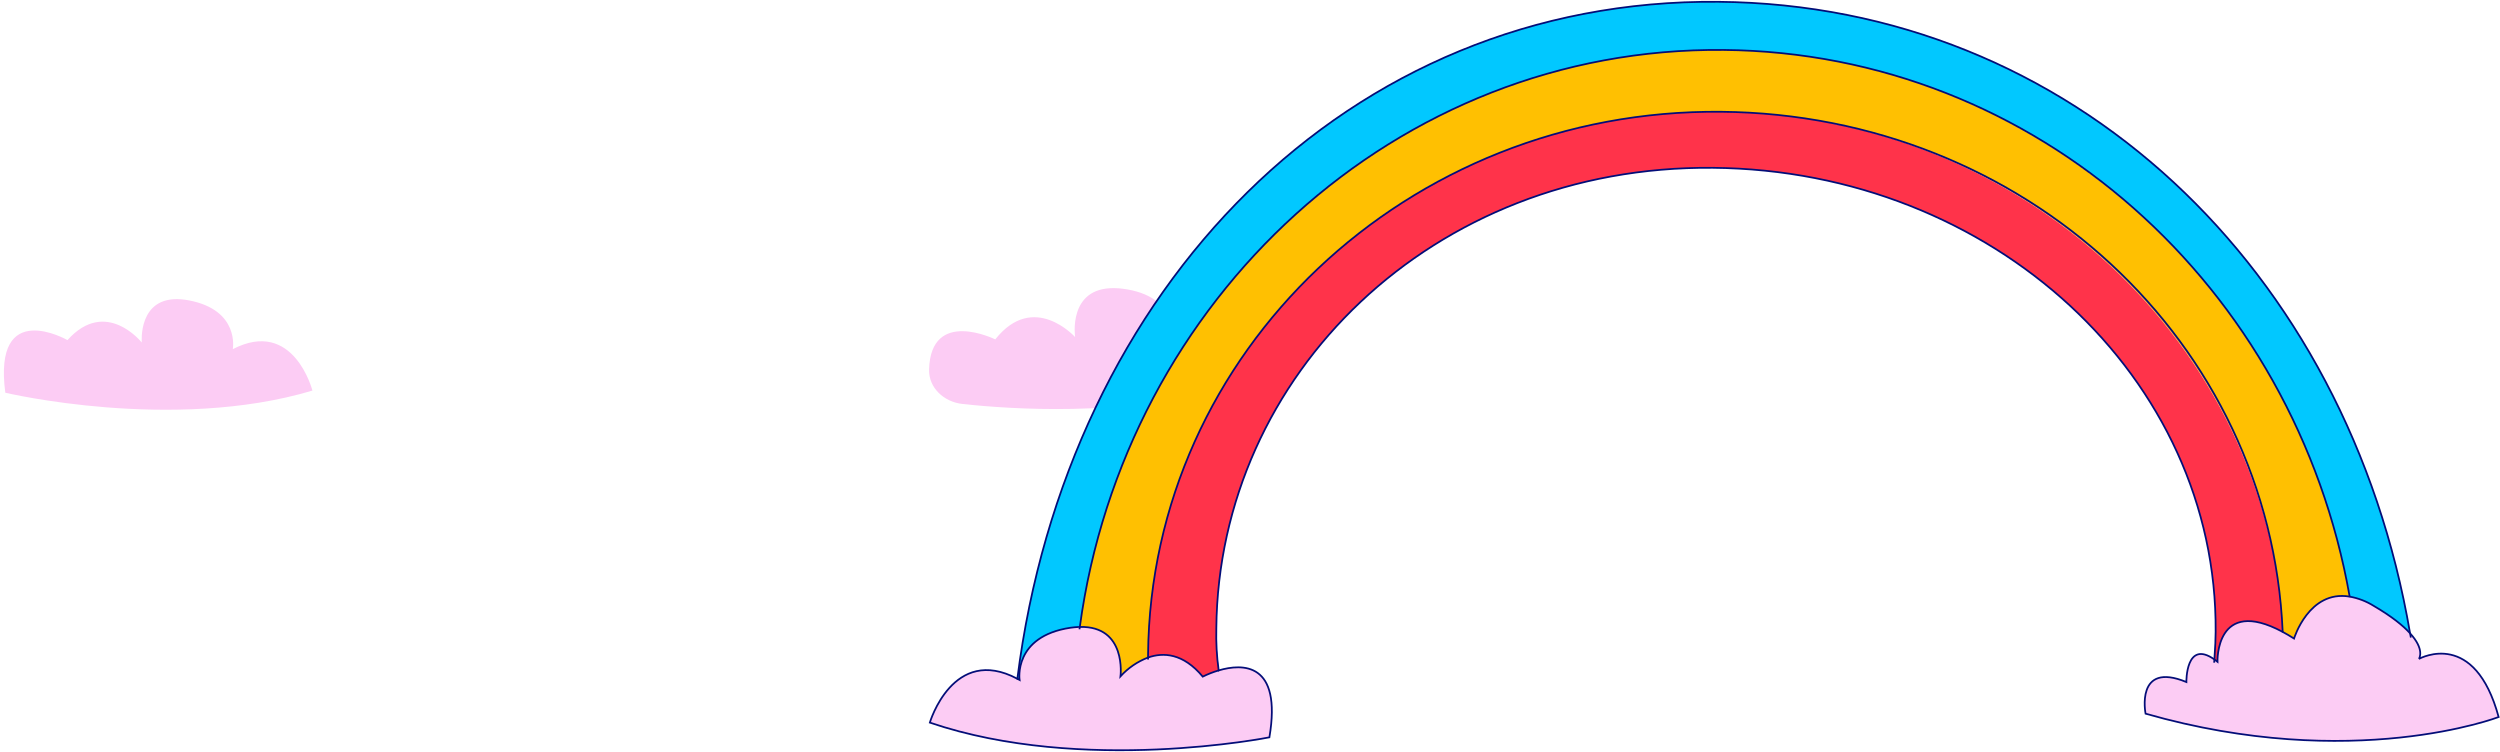 <svg width="1409" height="424" viewBox="0 0 1409 424" fill="none" xmlns="http://www.w3.org/2000/svg">
<path d="M560.929 191.285C560.929 191.285 524.59 173.297 523.629 208.256C523.344 218.626 532.086 226.541 542.398 227.669C571.079 230.808 631.377 234.55 687.915 219.801C700.903 216.413 707.976 201.662 698.198 192.466C690.208 184.952 678.141 180.437 661.182 190.57C661.182 190.57 664.151 166.662 632.667 162.714C631.153 162.522 629.63 162.414 628.105 162.388C601.684 161.954 605.934 189.977 605.934 189.977C605.934 189.977 582.547 163.943 560.929 191.285Z" fill="#FCCCF4"/>
<path d="M1248.03 371.608C1248.65 372.006 1249.24 372.436 1249.8 372.898C1249.8 372.898 1248.61 335.638 1286.8 356.218C1288.8 357.278 1290.8 358.458 1292.96 359.838C1292.96 359.838 1301.36 332.148 1324.52 336.248C1329.27 337.126 1333.81 338.89 1337.9 341.448C1348.15 347.448 1354.49 352.638 1358.32 356.858C1366.6 365.858 1363.65 370.858 1363.32 371.348C1364.69 370.628 1394.89 354.728 1408.32 404.078C1408.32 404.078 1326.19 435.588 1209.32 402.178C1209.32 402.178 1203.41 372.458 1232.32 384.348C1232.27 384.348 1231.88 360.218 1248.03 371.608Z" fill="#FCCCF4"/>
<path d="M1358.31 356.858C1354.48 352.638 1348.14 347.468 1337.89 341.448C1333.8 338.89 1329.26 337.126 1324.51 336.248C1293.25 162.248 1147.63 29.828 971.443 28.148C787.243 26.388 633.783 168.148 608.543 353.348C608.35 353.328 608.156 353.328 607.963 353.348C606.393 353.413 604.827 353.564 603.273 353.798C570.933 358.688 574.613 383.228 574.613 383.228C574.183 382.998 573.763 382.758 573.373 382.598C601.273 161.898 759.743 -0.982 968.603 1.018C1167.59 2.908 1323.29 151.478 1358.31 356.858Z" fill="#01C8FF"/>
<path d="M1324.51 336.248C1301.35 332.148 1292.95 359.838 1292.95 359.838C1290.8 358.458 1288.76 357.278 1286.79 356.218C1278.31 194.218 1140.32 64.608 970.063 62.988C793.263 61.298 648.633 198.248 647.003 368.898V370.598C641.089 372.869 635.787 376.492 631.523 381.178C631.523 381.178 635.133 352.638 608.523 353.348C633.763 168.098 787.223 26.348 971.423 28.148C1147.63 29.828 1293.25 162.228 1324.51 336.248Z" fill="#FFC001"/>
<path d="M1286.79 356.218C1248.61 335.638 1249.79 372.898 1249.79 372.898C1249.23 372.436 1248.64 372.006 1248.02 371.608C1248.42 366.458 1248.67 361.278 1248.72 356.048C1250.08 213.158 1123.21 96.048 965.383 94.578C807.553 93.108 686.893 211.158 685.523 354.098C685.443 362.029 685.964 369.955 687.083 377.808C683.91 378.721 680.827 379.923 677.873 381.398C666.763 368.088 655.613 367.598 646.993 370.648V368.948C648.623 198.298 793.253 61.348 970.053 63.038C1140.32 64.608 1278.31 194.228 1286.79 356.218Z" fill="#FF334A"/>
<path d="M646.993 370.598C655.613 367.598 666.763 368.038 677.873 381.348C680.827 379.873 683.91 378.671 687.083 377.758C700.363 373.898 722.563 373.258 715.413 415.558C715.413 415.558 610.233 436.558 524.033 407.258C524.033 407.258 537.083 363.258 573.373 382.598C573.763 382.758 574.183 382.998 574.613 383.228C574.613 383.228 570.933 358.688 603.273 353.798C604.827 353.563 606.393 353.413 607.963 353.348C608.156 353.328 608.35 353.328 608.543 353.348C635.123 352.638 631.543 381.178 631.543 381.178C635.798 376.496 641.089 372.873 646.993 370.598V370.598Z" fill="#FCCCF4"/>
<path d="M608.273 353.348H608.583C635.123 352.678 631.513 381.178 631.513 381.178C635.777 376.492 641.078 372.869 646.993 370.598C655.613 367.598 666.763 368.038 677.873 381.348C680.765 379.918 683.776 378.743 686.873 377.838C700.113 373.938 722.623 372.988 715.433 415.558C715.433 415.558 610.253 436.558 524.053 407.258C524.053 407.258 537.103 363.258 573.393 382.558C573.783 382.758 574.203 382.998 574.633 383.228C574.633 383.228 570.953 358.688 603.293 353.798C604.813 353.588 606.243 353.448 607.603 353.378" stroke="#030D78" stroke-miterlimit="10"/>
<path d="M607.583 353.378C607.813 353.358 608.043 353.358 608.273 353.378" stroke="#030D78" stroke-miterlimit="10"/>
<path d="M1363.24 371.388C1364.61 370.668 1394.81 354.768 1408.24 404.118C1408.24 404.118 1326.11 435.628 1209.24 402.218C1209.24 402.218 1203.33 372.498 1232.24 384.388C1232.24 384.388 1231.85 360.258 1248 371.648C1248.62 372.046 1249.21 372.476 1249.77 372.938C1249.77 372.938 1248.58 335.868 1286.45 356.098C1288.45 357.198 1290.65 358.418 1292.92 359.878C1292.92 359.878 1301.28 332.388 1324.24 336.248C1329.07 337.117 1333.7 338.896 1337.86 341.488C1348.11 347.488 1354.45 352.678 1358.28 356.898C1366.56 365.898 1363.61 370.898 1363.28 371.388" stroke="#030D78" stroke-miterlimit="10"/>
<path d="M1286.52 356.488C1286.54 356.346 1286.54 356.201 1286.52 356.058C1279.37 192.878 1141.25 64.618 970.103 62.988C793.303 61.298 648.673 198.248 647.043 368.898V371.728" stroke="#030D78" stroke-miterlimit="10"/>
<path d="M1324.35 336.548C1324.35 336.438 1324.35 336.318 1324.27 336.208C1293.41 161.568 1148.05 29.828 971.443 28.148C787.243 26.388 633.783 168.148 608.583 353.348C608.503 353.778 608.423 354.238 608.383 354.668" stroke="#030D78" stroke-miterlimit="10"/>
<path d="M1358.75 359.338C1358.6 358.528 1358.46 357.678 1358.31 356.858C1323.25 151.478 1167.56 2.858 968.603 1.018C759.743 -0.982 601.273 161.898 573.373 382.558C573.373 382.718 573.373 382.908 573.293 383.068" stroke="#030D78" stroke-miterlimit="10"/>
<path d="M1247.9 373.468C1247.9 372.808 1247.99 372.188 1248.03 371.608C1248.58 363.058 1248.68 361.278 1248.73 356.048C1249.82 213.158 1123.22 96.048 965.393 94.578C807.563 93.108 686.893 211.158 685.523 354.098C685.307 362.051 685.752 370.009 686.853 377.888C686.853 378.038 686.853 378.198 686.923 378.348" stroke="#030D78" stroke-miterlimit="10"/>
<path d="M38.021 191.686C38.021 191.686 -4.102 167.495 2.993 221.341C2.993 221.341 97.294 243.718 176.085 220.134C176.085 220.134 165.531 179.036 131.206 196.773C131.206 196.773 135.336 174.729 106.311 169.255C104.915 168.991 103.506 168.803 102.09 168.691C77.568 166.773 79.91 193.052 79.91 193.052C79.91 193.052 59.674 167.523 38.021 191.686Z" fill="#FCCCF4"/>
</svg>
